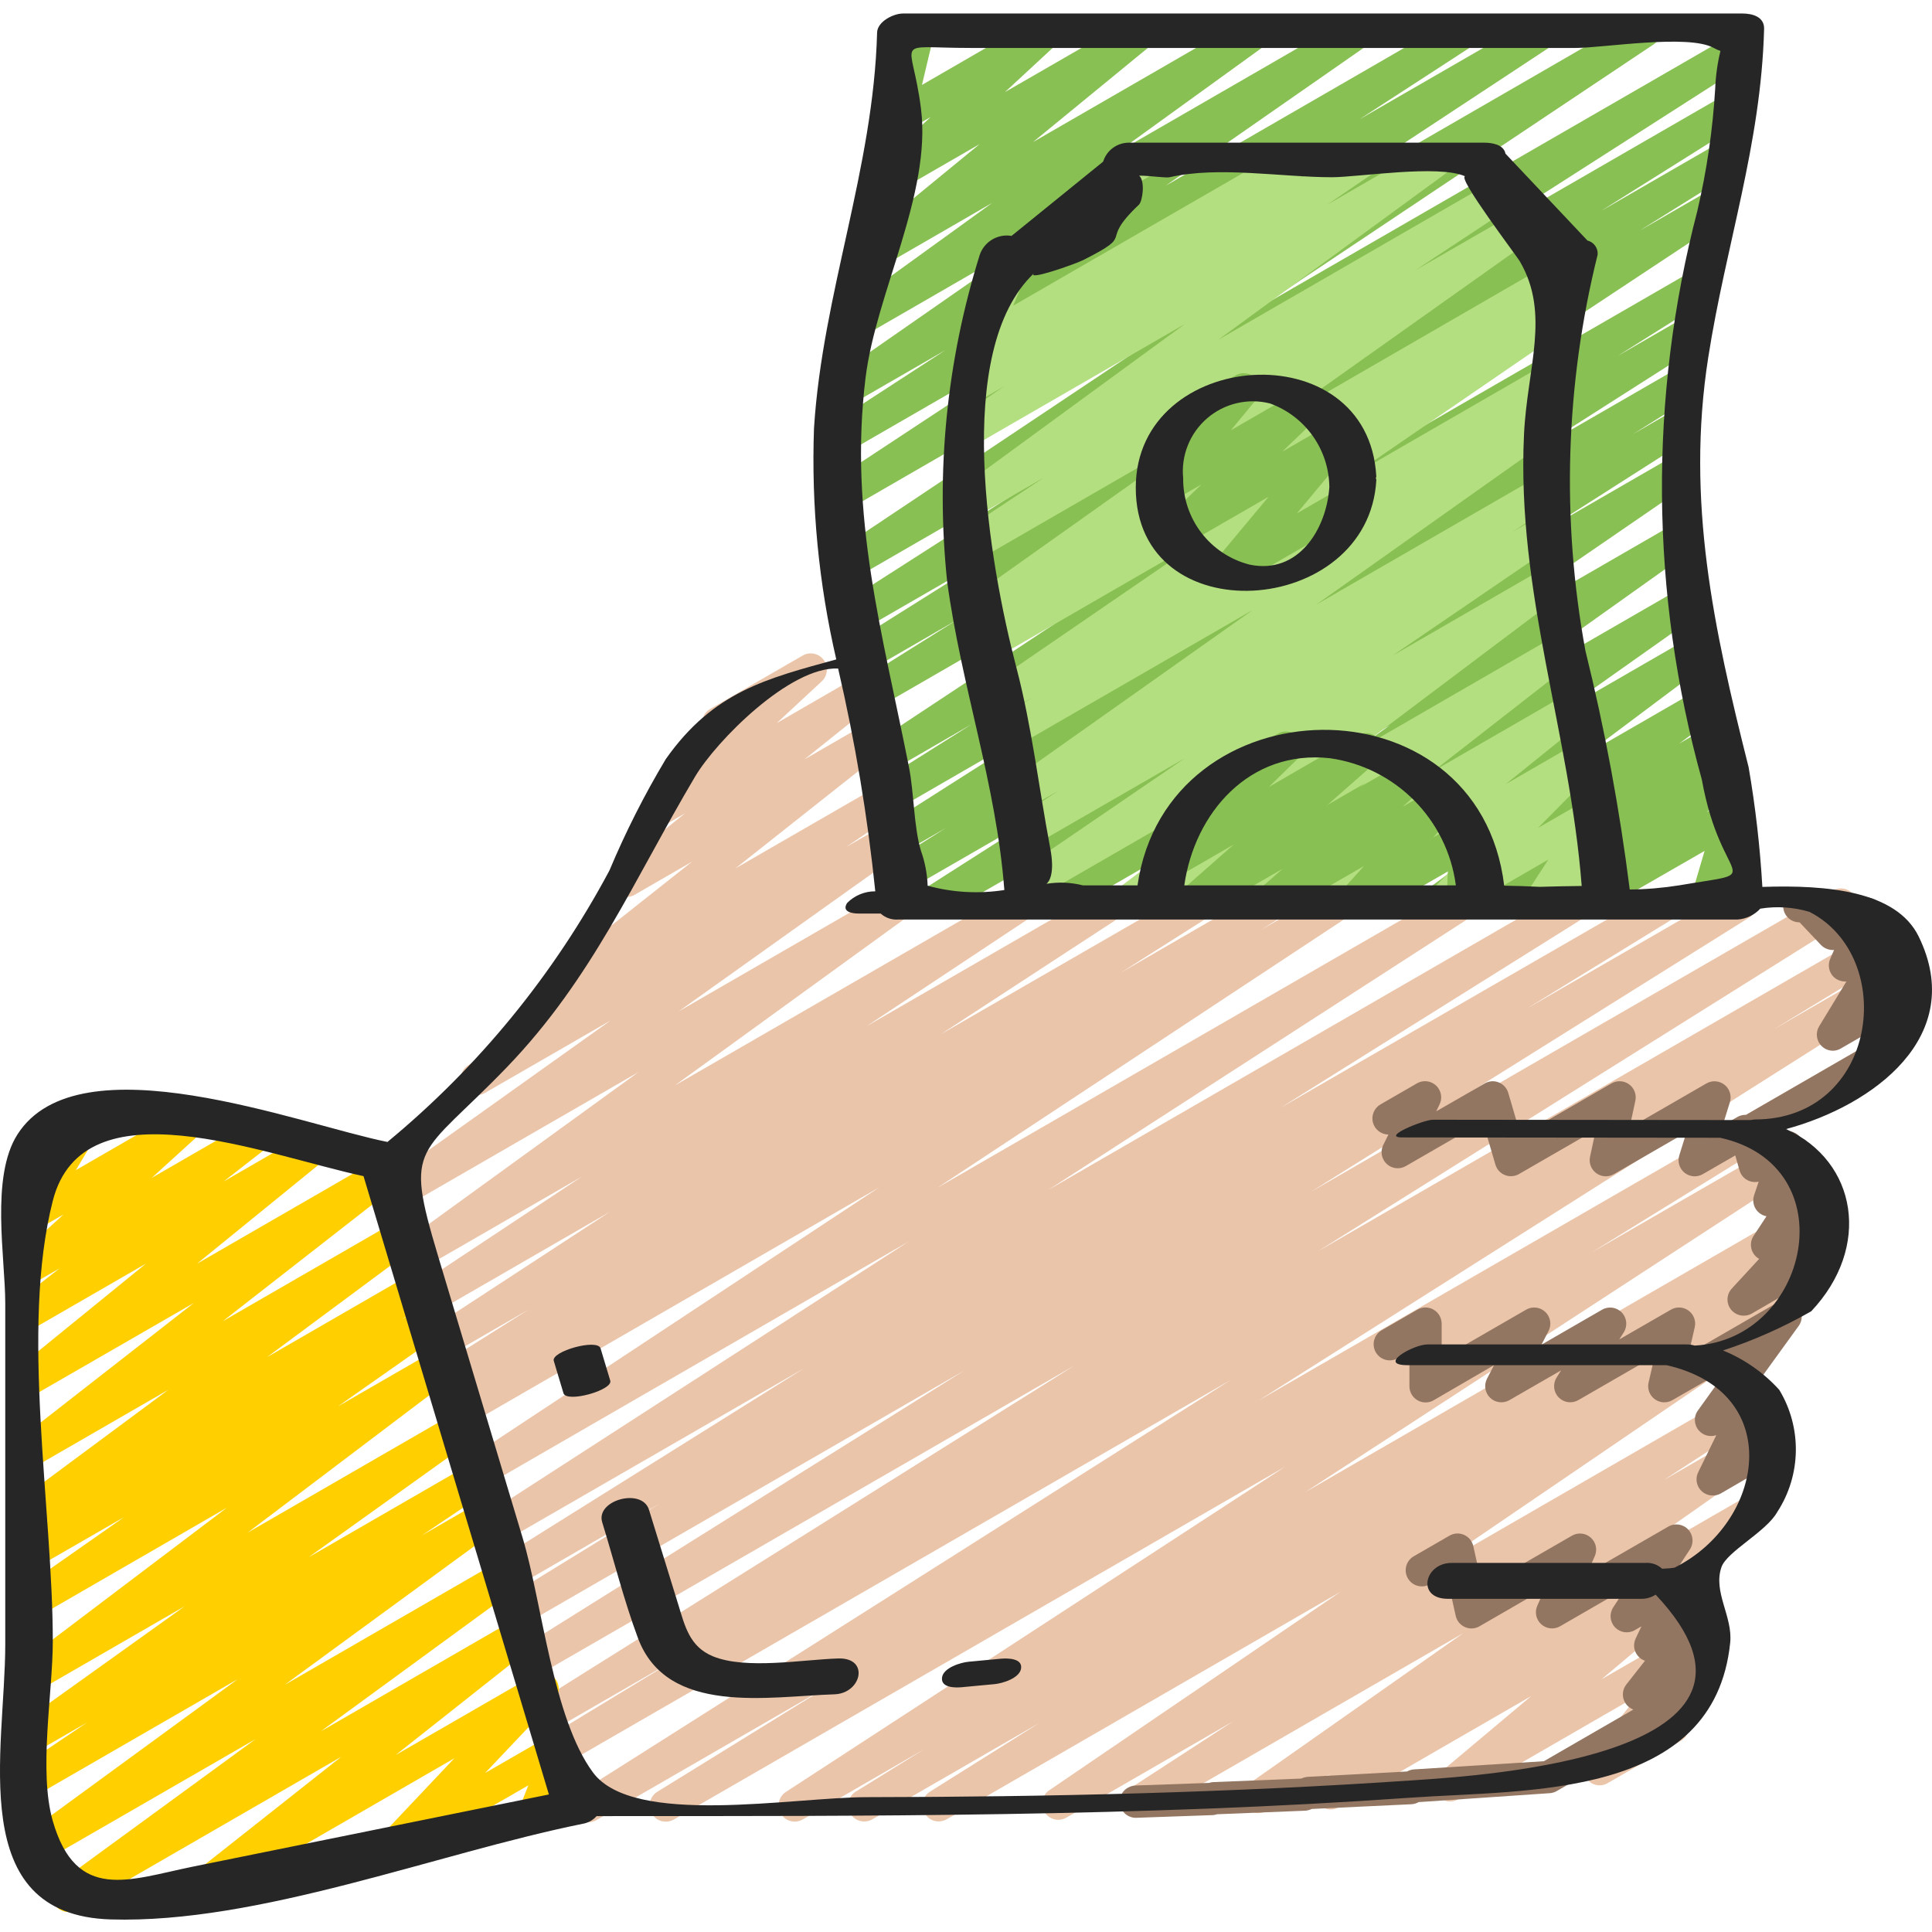 <svg height="300" viewBox="0 -3 510.573 510" width="300" xmlns="http://www.w3.org/2000/svg" version="1.1" xmlns:xlink="http://www.w3.org/1999/xlink" xmlns:svgjs="http://svgjs.dev/svgjs"><g width="100%" height="100%" transform="matrix(1,0,0,1,0,0)"><path d="m449.922 358.258c-1.934 0-3.621-1.297-4.121-3.16-.5-1.867.316-3.836 1.988-4.801l26.785-15.461c2.027-1.059 4.527-.336 5.672 1.645 1.145 1.98.523 4.512-1.406 5.738l-26.785 15.469c-.648.379-1.383.574-2.133.57zm0 0" fill="#ebc5aa" fill-opacity="1" data-original-color="#a38671ff" stroke="none" stroke-opacity="1"/><path d="m463.949 299.062c-1.926-.004-3.605-1.301-4.105-3.16s.309-3.82 1.973-4.793l31.504-18.191c1.324-.84 3-.891 4.371-.125 1.367.762 2.207 2.215 2.188 3.785-.023 1.566-.902 2.996-2.289 3.723l-31.508 18.191c-.645.375-1.383.574-2.133.57zm0 0" fill="#ebc5aa" fill-opacity="1" data-original-color="#a38671ff" stroke="none" stroke-opacity="1"/><path d="m155.469 478.289c-1.891-.012-3.547-1.262-4.074-3.078-.527-1.816.207-3.762 1.797-4.781l172.074-109.047-174.812 100.914c-2.012 1.047-4.484.34-5.641-1.609s-.586-4.461 1.297-5.719l33.016-20.055-31.453 18.152c-2.008 1.086-4.512.402-5.691-1.555-1.176-1.953-.605-4.488 1.297-5.75l140.645-88.152-140.57 81.145c-2.016 1.164-4.59.496-5.789-1.496-1.195-1.996-.578-4.582 1.395-5.816l115.883-72.535-115.457 66.656c-2.016 1.113-4.551.426-5.73-1.555-1.176-1.977-.57-4.535 1.371-5.777l39.348-24.191-37.844 21.891c-2.02 1.215-4.645.562-5.859-1.457-1.215-2.02-.566-4.641 1.453-5.859l80.453-50.344-79.598 45.926c-1.301.797-2.926.836-4.266.109-1.34-.73-2.188-2.117-2.227-3.641-.039-1.523.738-2.953 2.039-3.75l111.57-72.078-111.605 64.461c-1.996 1.113-4.512.461-5.715-1.484-1.199-1.941-.656-4.488 1.234-5.77l108.375-71.562-108.715 62.789c-2.016 1.164-4.59.496-5.789-1.5-1.199-1.992-.578-4.578 1.395-5.812l5.398-3.414-3.602 2.074c-2 1.086-4.5.406-5.68-1.539s-.625-4.477 1.262-5.75l23.109-14.574-21.547 12.441c-2.004 1.164-4.57.52-5.781-1.457-1.215-1.973-.629-4.555 1.316-5.812l47.465-30.992-46.441 26.812c-2 1.238-4.633.625-5.875-1.379-1.242-2.004-.625-4.633 1.379-5.875l43.52-28.859-42.488 24.523c-1.961 1.09-4.43.477-5.652-1.406s-.777-4.391 1.02-5.734l62.039-44.973-62.293 35.949c-1.973 1.125-4.477.512-5.703-1.398-1.227-1.906-.746-4.441 1.094-5.77l59.562-42.441-33.281 19.191c-1.984 1.113-4.492.477-5.703-1.453-1.211-1.926-.695-4.465 1.172-5.77l22.094-15.035c-1.75-.137-3.234-1.336-3.746-3.016-.508-1.68.062-3.5 1.441-4.586l39.543-31.293-15.203 8.773c-1.934 1.098-4.379.527-5.633-1.305-1.25-1.832-.887-4.32.836-5.719l18.125-14.508-4.199 2.426c-1.883 1.094-4.285.594-5.578-1.156-1.289-1.754-1.055-4.195.543-5.672l16.648-15.469c-.977-.328-1.801-1-2.312-1.895-1.176-2.043-.477-4.652 1.562-5.828l24.422-14.105c1.883-1.094 4.285-.598 5.578 1.156 1.289 1.75 1.059 4.195-.543 5.668l-11.863 11.016 20.66-11.945c1.93-1.098 4.379-.527 5.633 1.305 1.25 1.832.887 4.32-.836 5.719l-18.133 14.508 16.562-9.566c1.938-1.133 4.418-.57 5.68 1.285s.871 4.367-.895 5.754l-39.566 31.316 38.398-22.145c1.98-1.074 4.453-.426 5.648 1.48 1.199 1.906.711 4.414-1.117 5.73l-13.746 9.328 10.719-6.18c1.965-1.086 4.434-.461 5.652 1.426 1.215 1.891.758 4.395-1.047 5.734l-59.527 42.43 56.363-32.531c1.965-1.129 4.473-.52 5.703 1.383 1.234 1.902.762 4.438-1.07 5.77l-62.02 44.961 89.66-51.746c1.988-1.098 4.492-.441 5.688 1.488 1.199 1.934.668 4.465-1.199 5.758l-43.52 28.867 62.59-36.113c1.996-1.098 4.504-.438 5.695 1.504 1.191 1.941.648 4.477-1.23 5.758l-47.445 30.977 66.293-38.238c2.004-1.082 4.504-.406 5.684 1.539 1.18 1.945.625 4.477-1.262 5.75l-23.039 14.617 37.895-21.906c2.004-1.055 4.484-.363 5.648 1.578 1.168 1.941.613 4.457-1.262 5.727l-5.281 3.312 18.391-10.617c1.984-1.07 4.465-.406 5.648 1.512 1.188 1.922.676 4.434-1.172 5.734l-108.43 71.559 136.531-78.828c1.996-1.086 4.492-.414 5.676 1.523 1.184 1.938.645 4.461-1.23 5.746l-111.562 72.055 137.387-79.359c2.004-1.086 4.512-.402 5.688 1.551 1.176 1.957.605 4.492-1.293 5.754l-80.488 50.398 99.977-57.645c2.008-1.059 4.492-.359 5.656 1.594 1.16 1.949.594 4.469-1.297 5.73l-39.344 24.164 54.613-31.512c2.004-1.09 4.512-.402 5.688 1.551 1.176 1.953.605 4.488-1.293 5.754l-115.953 72.566 137.941-79.633c2.012-1.125 4.551-.453 5.742 1.52 1.188 1.973.598 4.531-1.34 5.785l-140.508 88.055 149.434-86.273c2.016-1.074 4.516-.375 5.68 1.586 1.168 1.961.582 4.492-1.324 5.746l-33.367 20.301 31.512-18.195c2-1.055 4.477-.367 5.645 1.566 1.172 1.93.629 4.441-1.23 5.723l-172.031 108.988 128.852-74.367c2.016-1.137 4.57-.457 5.758 1.527s.574 4.555-1.379 5.793l-45.141 27.863 51.797-29.867c2-1.164 4.566-.52 5.781 1.453 1.211 1.977.625 4.559-1.32 5.816l-132.008 85.988 135.141-78.027c2.023-1.211 4.645-.555 5.855 1.469 1.211 2.02.551 4.641-1.469 5.852l-18.32 11.324 13.242-7.68c2.02-1.215 4.641-.562 5.859 1.457 1.215 2.02.562 4.641-1.457 5.855l-33.52 21.02c1.996-.453 4.031.578 4.852 2.453.82 1.875.191 4.07-1.496 5.227l-77.066 52.504 85.719-49.492c1.996-1.098 4.5-.438 5.695 1.504 1.191 1.941.648 4.477-1.23 5.758l-27.121 17.621 26.02-15.02c1.973-1.117 4.48-.496 5.703 1.418 1.219 1.914.727 4.449-1.121 5.77l-56.68 39.816 48.785-28.16c1.996-1.188 4.578-.559 5.805 1.414 1.223 1.973.648 4.562-1.297 5.832l-20.875 13.898c1.477.484 2.57 1.727 2.863 3.25.293 1.523-.266 3.086-1.453 4.082l-24.125 20.301 25.25-14.578c1.777-1.027 4.035-.641 5.371.918 1.34 1.559 1.375 3.848.09 5.449l-13.652 16.914c2.074-.926 4.508-.062 5.539 1.961 1.027 2.023.293 4.5-1.676 5.633l-19.309 11.152c-1.781 1.039-4.047.656-5.387-.91-1.344-1.562-1.371-3.863-.074-5.465l13.566-16.852-47.617 27.496c-1.914 1.117-4.367.578-5.641-1.238-1.273-1.816-.941-4.305.762-5.727l24.176-20.301-50.844 29.355c-1.996 1.184-4.574.555-5.801-1.418-1.227-1.969-.652-4.562 1.297-5.828l2.559-1.707-17.211 9.941c-1.977 1.156-4.516.543-5.746-1.387-1.234-1.93-.723-4.488 1.156-5.797l56.645-39.793-83.551 48.238c-1.992 1.07-4.473.402-5.656-1.527-1.18-1.926-.656-4.441 1.203-5.734l27.195-17.68-44.129 25.48c-1.984 1.117-4.492.477-5.703-1.449-1.211-1.93-.695-4.469 1.172-5.77l77.051-52.496-104.109 60.125c-2.016 1.16-4.59.496-5.789-1.5-1.195-1.992-.578-4.578 1.395-5.812l28.988-18.203-44.371 25.602c-2.008 1.07-4.504.379-5.672-1.574-1.168-1.949-.602-4.477 1.293-5.738l18.242-11.301-32.188 18.613c-1.992 1.098-4.5.438-5.691-1.504s-.652-4.477 1.23-5.758l132.078-86.043-161.656 93.305c-2.016 1.133-4.566.457-5.754-1.527-1.188-1.988-.578-4.559 1.379-5.797l44.953-27.773-61.008 35.234c-.645.375-1.383.574-2.133.57zm0 0" fill="#ebc5aa" fill-opacity="1" data-original-color="#a38671ff" stroke="none" stroke-opacity="1"/><path d="m246.477 239.5c-1.895 0-3.566-1.254-4.094-3.074-.531-1.82.207-3.773 1.809-4.793l35.191-22.461-39.602 22.828c-2.004 1.07-4.492.387-5.664-1.559-1.176-1.941-.621-4.465 1.258-5.738l14.586-9.172-10.914 6.297c-2.012 1.148-4.57.484-5.766-1.492-1.199-1.98-.605-4.555 1.344-5.805l42.879-27.305-40.105 23.176c-1.305.789-2.93.82-4.266.086-1.336-.738-2.176-2.129-2.207-3.652-.027-1.527.758-2.949 2.062-3.738l23.891-15.043-21.535 12.441c-1.297.801-2.922.855-4.266.133-1.344-.719-2.203-2.102-2.25-3.625-.047-1.523.723-2.957 2.016-3.762l104.852-69.367-104.672 60.434c-2.008 1.125-4.551.453-5.738-1.52-1.191-1.973-.598-4.535 1.336-5.785l26.309-16.48-24.535 14.168c-2.004 1.086-4.512.402-5.688-1.555-1.176-1.953-.605-4.488 1.293-5.75l38.203-23.996-35.992 20.777c-2.004 1.121-4.535.453-5.727-1.508-1.191-1.961-.621-4.516 1.297-5.777l78.586-50.348-75.949 43.879c-1.992 1.133-4.523.488-5.734-1.461-1.207-1.945-.66-4.5 1.238-5.785l103.73-69.273-100.086 57.805c-1.996 1.117-4.512.461-5.715-1.48-1.199-1.945-.656-4.488 1.234-5.773l65.922-43.441-61.168 35.301c-1.992 1.07-4.473.398-5.656-1.527-1.18-1.926-.656-4.441 1.199-5.734l30.449-19.797-25.148 14.508c-1.977 1.102-4.469.473-5.684-1.438-1.211-1.914-.723-4.438 1.117-5.758l53.641-37.324-46.285 26.719c-1.965 1.129-4.469.52-5.703-1.383-1.23-1.902-.762-4.434 1.07-5.77l39.383-28.477-30.125 17.41c-1.922 1.113-4.375.566-5.645-1.262-1.266-1.824-.918-4.316.801-5.727l31.648-25.961-21.82 12.59c-1.883 1.09-4.285.594-5.574-1.16-1.293-1.75-1.059-4.191.539-5.668l13.887-12.895-6.59 3.797c-1.473.848-3.312.742-4.676-.277-1.363-1.016-1.992-2.742-1.605-4.398l3.609-15.207c-1.531-.594-2.586-2.016-2.711-3.656s.707-3.203 2.133-4.023l4.367-2.465c1.477-.855 3.316-.75 4.684.27 1.367 1.016 2 2.75 1.605 4.406l-3.105 13.062 30.805-17.809c1.883-1.09 4.285-.594 5.578 1.16 1.293 1.75 1.059 4.191-.543 5.668l-13.898 12.867 34.207-19.719c1.926-1.113 4.379-.566 5.645 1.262 1.266 1.824.922 4.316-.797 5.727l-31.641 25.941 57.113-32.973c1.965-1.129 4.473-.523 5.703 1.379 1.234 1.902.766 4.438-1.07 5.773l-39.391 28.473 61.766-35.66c1.977-1.105 4.473-.473 5.684 1.438 1.215 1.914.723 4.438-1.117 5.758l-53.641 37.348 77.176-44.578c2-1.164 4.566-.516 5.781 1.457 1.211 1.977.625 4.555-1.32 5.816l-30.438 19.77 46.934-27.066c2.004-1.238 4.637-.621 5.875 1.387 1.238 2.004.617 4.637-1.387 5.875l-65.961 43.453 87.859-50.75c1.992-1.133 4.523-.488 5.734 1.457 1.207 1.949.66 4.504-1.238 5.789l-103.75 69.297 124.066-71.617c2.008-1.18 4.59-.527 5.801 1.461 1.211 1.988.605 4.582-1.363 5.824l-78.617 50.348 73.59-42.48c2.008-1.086 4.512-.402 5.691 1.555 1.176 1.953.605 4.488-1.297 5.75l-38.141 23.961 32.168-18.574c1.309-.789 2.934-.816 4.27-.078 1.332.738 2.172 2.129 2.199 3.656.027 1.523-.758 2.949-2.066 3.734l-26.332 16.441 19.508-11.254c1.996-1.156 4.555-.516 5.77 1.445 1.215 1.965.645 4.539-1.281 5.809l-104.859 69.375 94.508-54.562c2.004-1.07 4.492-.383 5.664 1.559 1.172 1.945.617 4.465-1.262 5.738l-23.816 14.977 16.438-9.48c2-1.086 4.5-.406 5.68 1.539 1.18 1.945.625 4.473-1.262 5.746l-42.836 27.309 36.402-21.02c2.004-1.066 4.492-.383 5.664 1.559 1.172 1.945.621 4.465-1.262 5.738l-14.727 9.25 9.387-5.426c2.004-1.121 4.535-.453 5.727 1.508 1.191 1.961.617 4.516-1.297 5.781l-35.125 22.414 30.242-17.457c1.988-1.18 4.547-.562 5.781 1.391 1.234 1.953.691 4.531-1.223 5.82l-74.941 51.453 70.828-40.891c1.969-1.125 4.477-.508 5.703 1.398 1.227 1.91.746 4.445-1.098 5.77l-60.746 43.238 57.848-33.391c1.973-1.137 4.492-.523 5.723 1.395 1.23 1.918.734 4.465-1.125 5.781l-35.312 24.969 33.281-19.215c1.953-1.129 4.449-.539 5.695 1.344 1.242 1.883.805 4.41-1 5.762l-30.355 22.75 29.074-16.773c1.957-1.125 4.453-.527 5.688 1.363 1.238 1.887.789 4.414-1.02 5.762l-9.602 7.074 7.57-4.371c1.949-1.109 4.422-.52 5.664 1.348 1.242 1.867.824 4.379-.953 5.742l-1.922 1.453c1.816-.738 3.898-.141 5.055 1.441 1.285 1.762 1.031 4.211-.582 5.676l-7.527 6.824 4.352-2.508c1.512-.863 3.395-.727 4.762.348 1.367 1.074 1.945 2.871 1.461 4.543l-3.609 12.383c2.086-.707 4.363.293 5.262 2.301.895 2.008.117 4.371-1.797 5.453l-8.363 4.789c-1.512.867-3.398.73-4.766-.348-1.371-1.078-1.945-2.879-1.457-4.551l3.578-12.168-29.781 17.133c-1.879 1.035-4.234.516-5.5-1.215s-1.055-4.133.496-5.609l7.562-6.828-23.75 13.672c-1.945 1.109-4.422.52-5.664-1.348-1.238-1.867-.824-4.379.957-5.746l1.602-1.211-14.438 8.328c-1.957 1.125-4.453.523-5.691-1.363-1.234-1.887-.789-4.414 1.023-5.762l9.645-7.109-24.688 14.254c-1.957 1.125-4.449.539-5.695-1.348-1.242-1.883-.805-4.406 1-5.762l30.363-22.758-51.789 29.867c-1.973 1.137-4.496.523-5.723-1.395-1.23-1.918-.734-4.465 1.121-5.785l35.262-24.941-55.688 32.152c-1.973 1.125-4.477.512-5.703-1.398-1.227-1.906-.746-4.441 1.094-5.77l60.781-43.227-87.379 50.457c-1.984 1.133-4.508.504-5.727-1.43s-.699-4.48 1.176-5.781l74.949-51.465-101.672 58.707c-.648.387-1.383.594-2.137.598zm0 0" fill="#89c053" fill-opacity="1" data-original-color="#89c053ff" stroke="none" stroke-opacity="1"/><path d="m297.668 239.449c-1.836 0-3.465-1.176-4.047-2.918-.578-1.742.02-3.66 1.488-4.762l56.125-42.25-77.047 44.477c-1.98 1.102-4.48.465-5.688-1.453s-.703-4.445 1.145-5.758l43.523-29.719-39.945 23.039c-1.992 1.082-4.484.422-5.672-1.508-1.191-1.93-.664-4.453 1.199-5.746l11.094-7.246-7.793 4.5c-1.973 1.137-4.492.523-5.723-1.395-1.23-1.918-.734-4.465 1.125-5.785l63.633-45.02-62.293 35.949c-1.996 1.098-4.5.438-5.695-1.504-1.191-1.938-.648-4.473 1.23-5.758l8.457-5.512-6.289 3.637c-1.98 1.133-4.508.504-5.727-1.43-1.219-1.934-.699-4.48 1.18-5.781l57.086-39.152-56.316 32.527c-2.016 1.23-4.641.594-5.867-1.418-1.23-2.012-.594-4.641 1.418-5.867l1.812-1.152c-2.012.789-4.293-.047-5.32-1.945-1.023-1.902-.465-4.27 1.301-5.512l67.223-47.703-65.141 37.617c-2.004 1.238-4.637.625-5.875-1.379-1.242-2.004-.625-4.633 1.375-5.875l22.258-14.738-18.203 10.496c-1.961 1.105-4.441.5-5.672-1.387-1.227-1.883-.781-4.398 1.02-5.746l60.121-43.957-55.195 31.855c-1.98 1.102-4.477.461-5.684-1.457-1.207-1.918-.707-4.445 1.145-5.754l11.945-8.156-6.203 3.582c-1.98 1.137-4.5.516-5.723-1.41-1.227-1.926-.719-4.473 1.148-5.781l5.121-3.535c-1.23.16-2.469-.203-3.414-1.008-1.387-1.191-1.859-3.141-1.168-4.836l6.527-15.906c-1.051-.902-1.602-2.258-1.473-3.637.129-1.379.922-2.609 2.121-3.301l4.129-2.383c1.582-.906 3.566-.711 4.938.488 1.375 1.203 1.832 3.141 1.141 4.828l-4.754 11.59 72.867-42.062c1.977-1.133 4.5-.512 5.723 1.414 1.223 1.922.719 4.473-1.152 5.781l-1.926 1.34 14.855-8.535c1.988-1.152 4.531-.523 5.754 1.422 1.223 1.945.688 4.508-1.215 5.797l-11.945 8.168 26.727-15.43c1.961-1.105 4.441-.496 5.672 1.387 1.227 1.887.781 4.402-1.023 5.75l-60.098 43.945 69.828-40.32c1.992-1.152 4.543-.516 5.758 1.441 1.223 1.961.66 4.535-1.262 5.812l-22.262 14.711 23.961-13.789c1.973-1.137 4.492-.523 5.723 1.395 1.23 1.918.734 4.465-1.125 5.781l-67.227 47.691 77.203-44.629c2.004-1.141 4.551-.48 5.75 1.484 1.203 1.969.625 4.535-1.305 5.797l-5.52 3.539c1.957-.324 3.883.742 4.641 2.578.762 1.832.156 3.949-1.461 5.102l-57.102 39.16 50.133-28.945c1.996-1.117 4.523-.457 5.719 1.496 1.195 1.953.637 4.5-1.266 5.777l-8.398 5.461 3.047-1.758c1.977-1.141 4.496-.527 5.727 1.391 1.227 1.922.734 4.465-1.125 5.785l-63.633 45.082 58.613-33.836c1.996-1.113 4.512-.461 5.715 1.48 1.199 1.945.656 4.488-1.234 5.773l-11.152 7.312 7.074-4.086c1.992-1.219 4.59-.609 5.832 1.367 1.246 1.973.672 4.578-1.285 5.852l-43.441 29.652 39.715-22.93c1.949-1.117 4.434-.527 5.676 1.348 1.242 1.875.816 4.391-.977 5.754l-56.141 42.258 53.992-31.199c1.938-1.102 4.398-.523 5.645 1.328 1.246 1.848.855 4.344-.891 5.727l-36.082 28.129 34.758-20.07c1.934-1.141 4.418-.59 5.688 1.262 1.27 1.852.887 4.367-.875 5.762l-20.523 16.543 19.148-11.051c1.848-.992 4.137-.496 5.41 1.168 1.273 1.66 1.152 4.004-.289 5.523l-15.742 15.934 13.84-7.98c1.699-.949 3.824-.633 5.168.777 1.344 1.406 1.566 3.543.539 5.195l-5.75 8.926 1.543-.852c1.324-.84 3-.891 4.371-.125 1.367.762 2.207 2.215 2.188 3.781-.023 1.57-.902 2.996-2.289 3.723l-16.922 9.773c-1.699.957-3.832.641-5.18-.766-1.348-1.41-1.57-3.555-.539-5.207l5.77-8.887-25.883 14.945c-1.848 1.066-4.199.602-5.508-1.09-1.305-1.688-1.16-4.082.336-5.602l15.754-15.949-39.254 22.68c-1.926 1.094-4.367.527-5.621-1.301-1.25-1.828-.895-4.309.816-5.711l20.48-16.539-40.855 23.594c-1.941 1.102-4.402.523-5.648-1.324-1.246-1.852-.855-4.348.895-5.73l36.105-28.188-60.996 35.211c-.648.379-1.387.578-2.137.578zm0 0" fill="#b4df80" fill-opacity="1" data-original-color="#b4df80ff" stroke="none" stroke-opacity="1"/><path d="m297.457 46.273c-1.934 0-3.621-1.297-4.121-3.164-.5-1.863.316-3.832 1.988-4.797l4.836-2.793c2.043-1.176 4.656-.477 5.832 1.566 1.18 2.043.48 4.656-1.562 5.832l-4.84 2.793c-.648.371-1.387.562-2.133.562zm0 0" fill="#b4df80" fill-opacity="1" data-original-color="#b4df80ff" stroke="none" stroke-opacity="1"/><path d="m324.055 152.332c-1.656 0-3.16-.957-3.863-2.457-.699-1.496-.473-3.266.586-4.539l14.457-17.332-22.434 12.945c-1.871 1.125-4.289.66-5.605-1.082-1.316-1.738-1.109-4.191.484-5.684l9.805-9.43-8.465 4.879c-1.789 1.023-4.051.625-5.379-.945-1.328-1.574-1.348-3.871-.039-5.461l8.121-9.824c-1.844-.18-3.359-1.535-3.75-3.348s.438-3.672 2.043-4.594l16.531-9.543c1.785-1.031 4.059-.637 5.391.938 1.336 1.574 1.348 3.879.035 5.473l-6.68 8.082 18.262-10.539c1.867-1.125 4.285-.66 5.602 1.082 1.316 1.738 1.109 4.191-.484 5.684l-9.805 9.438 12.902-7.449c1.793-1.031 4.062-.633 5.395.949 1.332 1.582 1.34 3.887.016 5.477l-14.445 17.324 11.41-6.582c2.023-1.059 4.527-.332 5.672 1.648 1.145 1.977.523 4.508-1.406 5.734l-32.188 18.586c-.656.383-1.406.582-2.168.57zm0 0" fill="#89c053" fill-opacity="1" data-original-color="#89c053ff" stroke="none" stroke-opacity="1"/><path d="m315.059 239.5c-1.773 0-3.359-1.102-3.984-2.762-.625-1.656-.16-3.531 1.172-4.703l13.762-12.117-15.676 9.055c-1.859 1.07-4.23.594-5.527-1.117-1.301-1.711-1.125-4.121.41-5.625l11.594-11.352c-1.598-.523-2.742-1.938-2.918-3.609-.172-1.676.652-3.293 2.109-4.137l21.715-12.527c1.863-1.074 4.23-.594 5.531 1.113 1.301 1.711 1.125 4.121-.41 5.629l-7.492 7.328 23.594-13.652c1.898-1.082 4.309-.559 5.582 1.219 1.273 1.773 1.004 4.227-.633 5.676l-13.77 12.125 21.93-12.609c1.898-1.105 4.328-.586 5.609 1.203 1.281 1.785.996 4.254-.66 5.699l-6.348 5.57 8.805-5.074c1.812-1.039 4.109-.609 5.43 1.012 1.316 1.625 1.266 3.961-.121 5.523l-5.973 6.621 6.355-3.66c1.34-.793 3.004-.793 4.344 0 1.328.801 2.117 2.262 2.055 3.812l-.398 9.898c1.93.004 3.621 1.301 4.121 3.164.5 1.867-.316 3.832-1.988 4.801l-4.574 2.637c-1.344.777-3.008.762-4.34-.039-1.332-.805-2.121-2.266-2.059-3.82l.367-9.242-22.871 13.211c-1.816 1.059-4.137.637-5.461-.996-1.328-1.633-1.266-3.988.145-5.547l5.973-6.625-22.945 13.246c-1.902 1.102-4.332.582-5.609-1.203-1.281-1.789-.996-4.254.66-5.703l6.367-5.586-21.762 12.559c-.637.383-1.363.594-2.109.605zm0 0" fill="#89c053" fill-opacity="1" data-original-color="#89c053ff" stroke="none" stroke-opacity="1"/><path d="m18.008 502.004c-1.828-.02-3.445-1.199-4.012-2.938-.57-1.738.031-3.645 1.492-4.742l52.055-38.016-56.867 32.793c-1.961 1.105-4.441.5-5.672-1.387-1.227-1.883-.781-4.402 1.023-5.746l56.84-41.523-52.805 30.473c-1.984 1.098-4.484.453-5.688-1.473-1.203-1.926-.688-4.453 1.172-5.758l17.484-11.781-12.961 7.473c-1.969 1.113-4.461.496-5.684-1.402-1.227-1.898-.758-4.422 1.066-5.758l43.352-31.016-38.742 22.355c-1.949 1.086-4.402.492-5.637-1.367-1.23-1.859-.824-4.352.934-5.723l54.613-41.32-49.918 28.828c-1.977 1.117-4.484.496-5.703-1.418-1.223-1.914-.73-4.449 1.121-5.77l27.305-19.133-22.723 13.082c-1.98 1.074-4.453.43-5.652-1.477-1.195-1.906-.707-4.418 1.121-5.734l7.566-5.117-3.035 1.707c-1.957 1.109-4.441.512-5.676-1.367s-.797-4.398 1-5.75l39.133-29.016-34.457 19.883c-1.906.93-4.203.32-5.398-1.434-1.191-1.75-.918-4.113.645-5.547l45.941-35.84-41.188 23.742c-1.926 1.102-4.379.547-5.637-1.285-1.262-1.828-.906-4.316.812-5.723l33.352-27.129-28.527 16.461c-1.941 1.102-4.402.523-5.648-1.324-1.242-1.852-.855-4.348.895-5.73l10.488-8.176-5.734 3.312c-1.879 1.047-4.246.531-5.52-1.203-1.273-1.734-1.055-4.145.508-5.625l11.742-10.699-6.73 3.883c-1.684.965-3.805.676-5.168-.707-1.359-1.379-1.617-3.508-.629-5.176l7.953-13.309c-2.066.902-4.48.039-5.508-1.969-1.027-2.012-.309-4.473 1.637-5.617l13.84-7.973c1.68-.965 3.805-.676 5.164.703 1.363 1.383 1.621 3.508.629 5.176l-7.926 13.27 26.82-15.477c1.879-1.051 4.242-.535 5.516 1.199 1.273 1.738 1.055 4.148-.508 5.625l-11.777 10.703 24.75-14.285c1.938-1.125 4.418-.555 5.672 1.305 1.258 1.859.855 4.371-.91 5.75l-10.508 8.184 21.496-12.406c1.922-1.078 4.352-.516 5.602 1.301 1.254 1.812.914 4.285-.781 5.695l-33.371 27.145 48.023-27.723c1.941-1.125 4.422-.555 5.676 1.305s.855 4.371-.914 5.75l-45.961 35.859 46.125-26.625c1.957-1.113 4.438-.516 5.672 1.367 1.238 1.879.801 4.395-.996 5.75l-39.117 29.012 38.664-22.32c1.984-1.117 4.496-.48 5.707 1.449 1.211 1.93.691 4.465-1.176 5.77l-7.551 5.117 5.742-3.309c1.977-1.121 4.48-.5 5.703 1.414 1.223 1.918.727 4.453-1.121 5.77l-27.23 19.117 26.043-15.027c1.949-1.109 4.426-.523 5.668 1.344 1.238 1.871.824 4.379-.957 5.746l-54.613 41.301 54.879-31.691c1.969-1.113 4.461-.5 5.684 1.402 1.227 1.898.758 4.422-1.066 5.754l-43.418 31.062 42.871-24.746c1.984-1.098 4.484-.453 5.688 1.473 1.199 1.926.688 4.453-1.172 5.754l-17.418 11.727 15.879-9.172c1.961-1.109 4.445-.5 5.672 1.383 1.23 1.887.785 4.402-1.02 5.75l-56.824 41.547 56.934-32.859c1.961-1.109 4.445-.5 5.672 1.383 1.23 1.887.785 4.402-1.02 5.75l-52.055 38.023 51.977-30.012c1.938-1.109 4.398-.539 5.652 1.305 1.254 1.848.871 4.348-.871 5.734l-36.918 29.195 36.695-21.172c1.832-1.062 4.168-.617 5.484 1.047 1.312 1.66 1.211 4.035-.246 5.574l-18.277 19.285 17.766-10.238c1.574-.91 3.547-.723 4.922.465 1.375 1.184 1.848 3.109 1.18 4.801l-2.457 6.195c2.023-1.059 4.523-.332 5.664 1.645 1.18 2.043.48 4.652-1.559 5.828l-10.465 6.043c-1.57.906-3.547.723-4.922-.465-1.371-1.188-1.848-3.113-1.176-4.801l2.457-6.195-32.555 18.773c-1.836 1.062-4.168.617-5.484-1.047-1.312-1.66-1.211-4.035.242-5.574l18.246-19.312-62.055 35.84c-1.938 1.109-4.398.539-5.652-1.305-1.25-1.848-.871-4.344.875-5.734l36.93-29.184-69.973 40.406c-.66.402-1.418.613-2.191.613zm0 0" fill="#ffcf00" fill-opacity="1" data-original-color="#457393ff" stroke="none" stroke-opacity="1"/><g fill="#937661"><path d="m300.195 477.113c-1.578.008-3.031-.852-3.781-2.238-.539-.984-.664-2.148-.344-3.227.32-1.078 1.059-1.984 2.051-2.516l.129-.066c.574-.301 1.211-.473 1.859-.496l19.414-.684c.332-.109.676-.18 1.023-.211l23.332-.941c.484-.223.996-.371 1.527-.441l26.453-1.426c.566-.324 1.203-.516 1.859-.555l34.285-2.16 37.949-21.914c2.039-1.156 4.633-.453 5.805 1.578 1.172 2.031.484 4.625-1.539 5.812l-38.809 22.41c-.57.328-1.211.52-1.867.562l-34.656 2.363c-.586.34-1.242.535-1.918.562l-26.293 1.246c-.496.23-1.027.383-1.57.453l-23.473.945c-.344.117-.699.191-1.059.223l-19.926.699zm0 0" fill="#937661" fill-opacity="1" data-original-color="#937661ff" stroke="none" stroke-opacity="1"/><path d="m433.137 448.773c-1.633-.004-3.121-.938-3.832-2.406-.711-1.469-.523-3.215.488-4.496l4.922-6.266c-.559-.188-1.07-.492-1.5-.895-1.375-1.266-1.766-3.281-.965-4.969l1.543-3.234-1.766 1.016c-1.711.988-3.875.668-5.23-.766-1.359-1.434-1.551-3.613-.469-5.266l3.266-4.992-17.305 9.992c-1.602.922-3.613.707-4.984-.531-1.375-1.238-1.793-3.219-1.039-4.906l2.023-4.547-17.289 9.984c-1.176.691-2.609.77-3.852.215-1.242-.547-2.152-1.652-2.449-2.98l-2.414-10.887-4.555 2.629c-2.027 1.059-4.527.332-5.672-1.648-1.145-1.977-.527-4.508 1.402-5.734l9.594-5.539c1.176-.684 2.609-.762 3.855-.215 1.246.551 2.156 1.66 2.449 2.988l2.414 10.879 23.656-13.652c1.602-.922 3.613-.707 4.984.531 1.375 1.238 1.793 3.219 1.039 4.906l-2.031 4.547 21.48-12.391c1.711-.984 3.875-.668 5.23.766 1.355 1.438 1.551 3.617.469 5.27l-3.66 5.578c1.555-.215 3.098.441 4.027 1.707.926 1.266 1.082 2.938.41 4.352l-1.535 3.227 1.348-.77c1.77-1.008 4.008-.625 5.344.914 1.332 1.543 1.391 3.812.133 5.418l-2.996 3.816c2.02-.273 3.949.918 4.613 2.844.66 1.926-.137 4.055-1.898 5.074l-17.066 9.875c-.664.383-1.418.578-2.184.562zm0 0" fill="#937661" fill-opacity="1" data-original-color="#937661ff" stroke="none" stroke-opacity="1"/><path d="m452.617 391.934c-1.473 0-2.84-.758-3.621-2.004-.781-1.25-.863-2.809-.219-4.133l4.797-9.812c-1.621.562-3.418.102-4.566-1.172-1.352-1.492-1.477-3.723-.297-5.355l8.09-11.258-14.832 8.535c-1.473.852-3.309.75-4.676-.262-1.367-1.008-2.004-2.734-1.621-4.391l1.613-7.004-20.191 11.656c-1.699.973-3.844.668-5.203-.746-1.355-1.414-1.574-3.57-.531-5.227l1.188-1.895-13.656 7.867c-1.641.945-3.711.699-5.078-.609-1.371-1.312-1.715-3.367-.844-5.051l1.859-3.59-15.957 9.281c-1.316.762-2.938.766-4.258.008-1.32-.758-2.133-2.164-2.141-3.684v-9.207l-3.219 1.852c-2.023 1.059-4.527.332-5.668-1.645-1.145-1.98-.527-4.512 1.402-5.738l9.594-5.539c1.32-.762 2.945-.762 4.266 0 1.32.762 2.137 2.164 2.141 3.688v9.207l22.316-12.883c1.641-.953 3.715-.707 5.09.605 1.371 1.312 1.711 3.375.832 5.059l-1.859 3.586 16.023-9.25c1.699-.977 3.844-.668 5.203.746 1.355 1.41 1.574 3.566.531 5.227l-1.195 1.887 13.656-7.871c1.469-.848 3.301-.742 4.664.266 1.367 1.012 2.004 2.734 1.625 4.387l-1.605 7.008 23.492-13.562c1.738-.996 3.938-.648 5.285.836 1.348 1.488 1.477 3.711.312 5.344l-10.387 14.352c.52.195.992.484 1.402.855 1.371 1.281 1.742 3.305.922 4.992l-4.719 9.676 3.488-2.016c2.027-1.059 4.527-.332 5.672 1.648 1.145 1.977.523 4.508-1.406 5.734l-15.582 9.062c-.652.363-1.387.547-2.133.539zm0 0" fill="#937661" fill-opacity="1" data-original-color="#937661ff" stroke="none" stroke-opacity="1"/><path d="m463.949 299.062c-1.926-.004-3.605-1.301-4.105-3.16s.309-3.82 1.973-4.793l31.496-18.191c1.324-.84 3-.891 4.367-.125 1.371.762 2.211 2.215 2.188 3.785-.02 1.566-.898 2.996-2.289 3.723l-31.496 18.191c-.645.375-1.383.574-2.133.57zm0 0" fill="#937661" fill-opacity="1" data-original-color="#937661ff" stroke="none" stroke-opacity="1"/><path d="m484.406 274.395c-1.543 0-2.965-.832-3.723-2.176-.754-1.348-.727-2.992.078-4.309l7.191-11.82c-1.172.078-2.328-.305-3.223-1.066-1.371-1.227-1.801-3.195-1.07-4.883l1.035-2.379c-1.297.098-2.57-.387-3.473-1.324l-5.641-5.973h-.086c-1.926-.008-3.609-1.301-4.105-3.16-.5-1.859.309-3.824 1.973-4.793l1.246-.715c1.707-.988 3.871-.676 5.23.758l5.266 5.574 6.277-3.621c1.598-.914 3.598-.707 4.969.52 1.371 1.223 1.805 3.188 1.074 4.875l-.766 1.766 1.066-.605c1.684-.961 3.805-.66 5.16.727 1.355 1.387 1.605 3.516.605 5.18l-6.758 11.094 2.895-1.707c2.039-1.16 4.629-.457 5.805 1.574 1.172 2.031.484 4.629-1.539 5.816l-17.355 10.016c-.641.398-1.379.617-2.133.633zm0 0" fill="#937661" fill-opacity="1" data-original-color="#937661ff" stroke="none" stroke-opacity="1"/><path d="m460.793 344.41c-1.695 0-3.23-1-3.91-2.555-.684-1.551-.379-3.359.77-4.605l7.238-7.852c-1.035-.578-1.777-1.562-2.055-2.715-.277-1.148-.066-2.363.586-3.352l3.414-5.195c-.719-.129-1.387-.441-1.945-.906-1.371-1.125-1.898-2.98-1.332-4.66l1.203-3.566c-.855.184-1.746.109-2.562-.211-1.219-.496-2.141-1.527-2.5-2.793l-1.117-3.941-8.582 4.949c-1.523.883-3.426.738-4.801-.355-1.375-1.098-1.934-2.922-1.414-4.602l1.91-6.137-19.191 11.094c-1.457.844-3.281.75-4.645-.246-1.363-.992-2.016-2.695-1.66-4.344l1.535-7.16-20.316 11.727c-1.133.648-2.5.746-3.715.262-1.215-.488-2.137-1.5-2.508-2.754l-3.336-11.359-20.324 11.734c-1.629.953-3.695.723-5.074-.566-1.379-1.289-1.746-3.336-.898-5.023l1.355-2.738c-1.926-.016-3.602-1.32-4.094-3.18-.488-1.859.328-3.82 1.992-4.781l9.629-5.559c1.629-.953 3.691-.723 5.07.566 1.379 1.293 1.746 3.336.902 5.023l-.855 1.793 12.801-7.363c1.129-.672 2.508-.773 3.723-.273 1.215.488 2.141 1.508 2.508 2.766l3.328 11.355 23.953-13.867c1.461-.844 3.281-.746 4.645.246s2.016 2.695 1.66 4.348l-1.543 7.148 20.309-11.723c1.523-.883 3.43-.742 4.805.355 1.375 1.102 1.934 2.93 1.406 4.609l-1.91 6.137 3.875-2.227c1.137-.664 2.516-.766 3.738-.273 1.215.5 2.133 1.527 2.5 2.789l1.125 3.934 3.773-2.176c1.535-.891 3.465-.734 4.84.395 1.371 1.125 1.906 2.984 1.336 4.668l-1.117 3.293 1.707-1c1.711-.984 3.875-.664 5.23.773 1.355 1.438 1.547 3.617.461 5.27l-2.227 3.363c1.859-.848 4.059-.254 5.242 1.41 1.184 1.664 1.023 3.934-.387 5.414l-3.859 4.184c1.922.023 3.586 1.332 4.07 3.191.484 1.855-.332 3.809-1.996 4.77l-20.633 11.945c-.652.367-1.387.555-2.133.547zm0 0" fill="#937661" fill-opacity="1" data-original-color="#937661ff" stroke="none" stroke-opacity="1"/></g><path d="m507.07 244.238c-5.891-12.086-24.152-13.715-41.328-13.141-.617-10.613-1.828-21.18-3.637-31.652-9.156-36.395-16.613-70.238-10.664-108.277 4.648-29.766 13.941-56.168 14.762-86.805.086-3.207-3.062-4.078-5.719-4.078h-221.867c-2.488 0-6.73 2.102-6.824 5.02-.965 36.121-14.414 68.855-16.676 104.566-.734 20.539 1.246 41.086 5.891 61.109-18.305 5.043-32.43 8.41-45.059 26.34-5.656 9.445-10.633 19.277-14.891 29.434-14.68 27.516-34.613 51.891-58.664 71.746-22.98-4.59-81.57-27.426-97.785-1.98-7.176 11.25-3.219 32.582-3.219 44.656v90.078c0 27.996-10.82 71.551 27.871 72.711 39.031 1.172 86.23-17.477 124.688-25.266 1.438-.23 2.75-.953 3.715-2.039 71.84 0 143.613.188 215.328-4.883 30.422-2.148 80 .461 84.25-40.957.707-6.914-4.59-13.391-2.312-19.953 1.434-4.121 11.793-9.328 14.711-14.508 6.395-9.781 6.613-22.359.562-32.355-4.113-4.535-9.191-8.09-14.863-10.402 8.105-2.652 15.918-6.125 23.32-10.359 15.969-16.922 12.168-39.586-6.656-48.145 23.066-6.23 47.891-24.508 35.066-50.859zm-278.316-147.781c2.758-22.297 17.426-48.496 14.645-70.953-2.398-19.297-8.039-16.121 13.004-16.121h160.016c7.254 0 29.758-3.73 36.473 0 .566.32 1.16.586 1.773.793-.797 3.285-1.262 6.641-1.391 10.02-.652 10.883-2.234 21.691-4.727 32.305-12.852 49.312-12.438 101.148 1.203 150.25 5.18 28.891 18.133 23.832-5.973 27.93-4.328.691-8.699 1.062-13.082 1.105-2.672-21.246-6.582-42.32-11.715-63.109-6.391-34.727-5.285-70.414 3.234-104.68.129-1.73-1.012-3.305-2.699-3.719l-21.664-22.965c-.469-2.457-3.672-2.895-5.633-2.895h-93.867c-3.129-.008-5.898 2.023-6.824 5.012l-24.203 19.625c-3.637-.609-7.184 1.492-8.395 4.977-8.75 27.93-11.68 57.352-8.613 86.457 3.773 27.805 12.938 53.266 15.105 81.434-6.762 1.059-13.672.668-20.273-1.141-.109-3.152-.707-6.266-1.77-9.234-1.895-6.254-1.84-15.473-3.156-22.074-6.961-35.262-15.973-66.457-11.469-103.016zm71.859 134.23h-14.445c-3.145-.793-6.414-.93-9.609-.41.777-.625 2.242-2.859.98-9.48-3.055-16.086-4.777-31.797-8.969-47.789-7.074-27.051-17.066-83.691 4.777-104.164-2.43 2.285 10.59-2.238 12.938-3.414 14.438-7.289 3.586-4.105 14.695-14.617.98-.938 1.707-6.254.066-7.68 2.965 0 7.016.656 8.066.418 12.918-2.988 29.559 0 42.871 0 6.91 0 28.16-3.414 35.207-.246-2.176.27 13.656 21.074 14.441 22.449 8.148 13.902 1.945 28.211 1.117 45.797-1.98 41.816 12.117 78.715 15.25 119.297-3.695.059-7.367.102-11.094.23-3.184-.152-6.301-.266-9.387-.305-6.762-55.785-89.125-54.008-96.906-.086zm84.129 0h-71.766c2.707-19.133 17.215-35.926 38.48-33.598 17.383 2.449 31 16.191 33.285 33.598zm-333.855 259.344c-16.711 3.414-30.723 9.473-36.934-12.066-3.812-13.211 0-33.953 0-47.496 0-34.988-8.645-82.559 0-116.422 8.02-31.395 55.27-12.312 82.117-6.508l48.988 163.402zm412.816-197.469c-.332.023-.66.074-.98.152l-84.055-.086c-2.434 0-13.891 4.668-8.125 4.676l83.996.086h.059c33.578 7.434 23.527 53.336-6.742 54.922-.77-.23-1.57-.332-2.371-.301h-68.266c-3.68 0-13.414 5.48-5.223 5.48h68.418c31.574 7.148 25.961 41.641 2.066 53.539h-.152c-1.027.168-2.051.176-3.074.254-1.195-1.105-2.801-1.664-4.43-1.535h-51.199c-7.211 0-9.387 9.488-.973 9.488h51.199c1.309-.004 2.59-.387 3.688-1.102 40.105 42.531-45.227 47.789-63.785 49.043-48.172 3.285-96.43 4.418-144.668 4.473-19.496 0-61.695 7.891-72.363-6.504-10.664-14.395-13.445-44.816-18.625-62.082l-22.375-74.578c-9.039-30.117-5-25.602 18.293-49.801 22.605-23.492 33.461-49.41 49.684-76.75 5.578-9.387 25.07-29.133 37.793-28.551 4.504 19.398 7.781 39.066 9.82 58.879-2.797-.02-5.484 1.094-7.449 3.09-1.477 2.328 1.273 2.789 3.125 2.789h5.75c1.258 1.133 2.93 1.703 4.617 1.578h221.867c2.281-.172 4.418-1.199 5.973-2.875 4.344-.703 8.789-.41 13.004.852 23.383 11.992 18.082 54.863-14.496 54.863zm0 0" fill="#262626" fill-opacity="1" data-original-color="#262626ff" stroke="none" stroke-opacity="1"/><path d="m363.719 122.645c-2.074-38.52-63.48-34.004-63.566 2.867-.086 38.957 61.609 34.477 63.574-1.977 0-.172-.102-.273-.129-.438-.023-.16.129-.289.121-.453zm-33.484 23.281c-10.418-2.656-17.668-12.09-17.555-22.836-.594-6 1.773-11.91 6.344-15.844 4.566-3.934 10.766-5.391 16.609-3.91 9.34 3.375 15.59 12.203 15.676 22.133-.766 11.121-8.207 23.145-21.074 20.457zm0 0" fill="#262626" fill-opacity="1" data-original-color="#262626ff" stroke="none" stroke-opacity="1"/><path d="m161.273 361.578-2.562-8.531c-.801-2.656-13.121.785-12.363 3.309l2.559 8.535c.805 2.652 13.125-.805 12.367-3.312zm0 0" fill="#262626" fill-opacity="1" data-original-color="#262626ff" stroke="none" stroke-opacity="1"/><path d="m221.5 435c-9.387.289-24.387 3.012-33.117-.582-6.188-2.559-7.406-8.07-9.105-13.574l-7.766-25.133c-1.824-5.922-14.18-2.559-12.363 3.312 3.133 10.137 5.734 20.617 9.438 30.566 7.68 20.609 34.5 15.438 51.918 14.883 7.191-.223 9.395-9.746.996-9.473zm0 0" fill="#262626" fill-opacity="1" data-original-color="#262626ff" stroke="none" stroke-opacity="1"/><path d="m264.527 435.059c-2.852.258-5.691.555-8.535.805-2.105.188-6.699 1.578-7.039 4.164-.367 2.773 3.566 2.738 5.316 2.559 2.848-.258 5.691-.555 8.531-.801 2.109-.188 6.699-1.578 7.043-4.164.375-2.707-3.559-2.707-5.316-2.562zm0 0" fill="#262626" fill-opacity="1" data-original-color="#262626ff" stroke="none" stroke-opacity="1"/></g></svg>